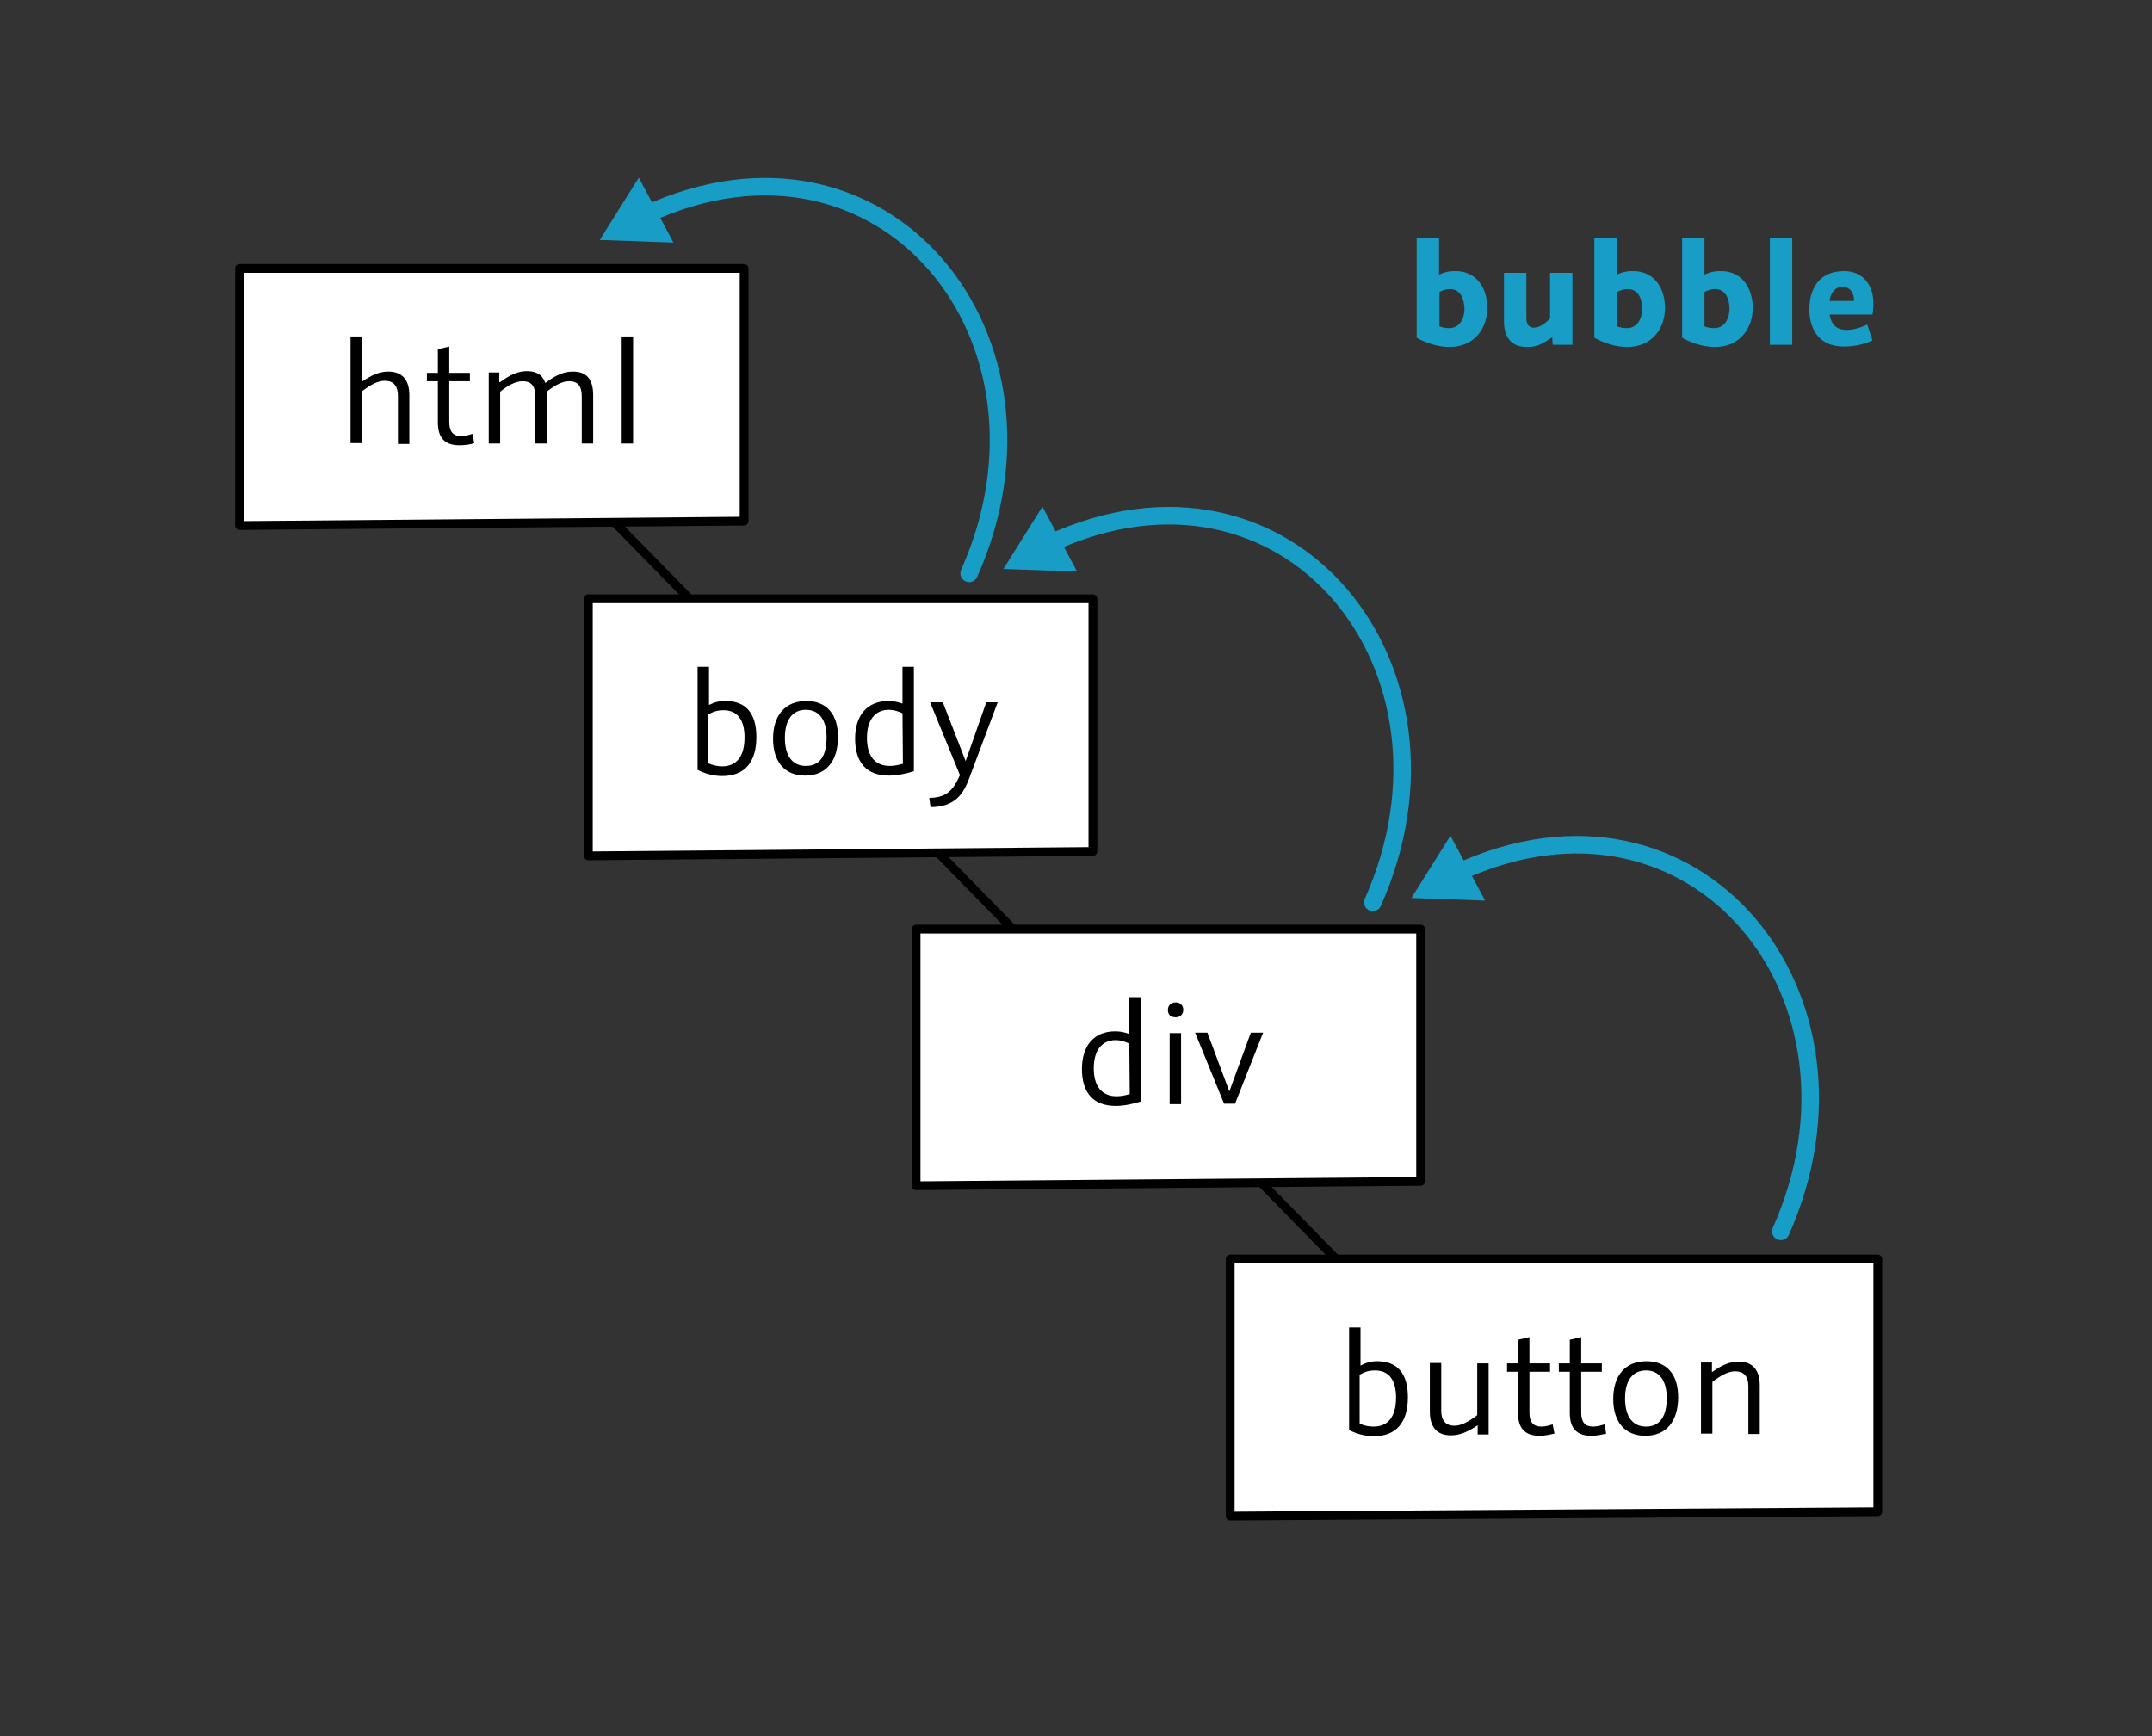 <?xml version="1.0" encoding="utf-8"?>
<!-- Generator: Adobe Illustrator 18.1.0, SVG Export Plug-In . SVG Version: 6.00 Build 0)  -->
<svg version="1.1" xmlns="http://www.w3.org/2000/svg" xmlns:xlink="http://www.w3.org/1999/xlink" x="0px" y="0px"
	 viewBox="0 0 490.5 395.8" enable-background="new 0 0 490.5 395.8" xml:space="preserve">
<rect x="0" y="0" width="490.5" height="395.8" fill="#333333" stroke="none"/>
<g id="line">
	
		<line fill="none" stroke="#000000" stroke-width="2" stroke-linejoin="round" stroke-miterlimit="10" x1="112.1" y1="90.5" x2="333.7" y2="316.8"/>
</g>
<g id="tags">
	<g>
		<polygon fill="#FFFFFF" stroke="#000000" stroke-width="2" stroke-linejoin="round" stroke-miterlimit="10" points="169.6,118.8 
			54.6,119.8 54.6,61.2 169.6,61.2 		"/>
		<g>
			<rect x="55.3" y="76.7" fill="none" width="113.7" height="35.8"/>
			<path d="M82.5,87c2.2-1.5,4-2.3,6-2.3c3.1,0,4.8,1.8,4.8,5.4v11.1h-2.6V90.2c0-2.2-1-3.4-3-3.4c-1.5,0-3.1,0.8-5.2,2.4v11.8h-2.6
				V76.7h2.6L82.5,87L82.5,87z"/>
			<path d="M104.7,101.5c-3.4,0-4.9-1.8-4.9-5.2v-9.4h-2.5v-1.9h2.5v-5.4l2.6-0.6v6h4.7v1.9h-4.7v9.3c0,2.1,0.8,3.2,2.7,3.2
				c1,0,1.9-0.3,2.6-0.5l0.4,2.1C107.3,101.3,106.1,101.5,104.7,101.5z"/>
			<path d="M114,87.1c2.3-1.7,4.1-2.5,6.1-2.5c2,0,3.5,0.7,4.2,2.7c2.6-2,4.5-2.6,6.3-2.6c2.8,0,4.6,1.4,4.6,5.4v11h-2.6V90.4
				c0-2.3-0.8-3.5-2.9-3.5c-1.4,0-3.1,0.8-5.1,2.4l0,0.7v11.1h-2.6V90.4c0-2.3-0.8-3.5-2.9-3.5c-1.5,0-3.3,0.9-5.1,2.4v11.8h-2.6
				V84.9h2.4V87.1L114,87.1z"/>
			<path d="M141.7,76.7h2.6v24.4h-2.6V76.7z"/>
		</g>
	</g>
	<g>
		<polygon fill="#FFFFFF" stroke="#000000" stroke-width="2" stroke-linejoin="round" stroke-miterlimit="10" points="249.1,194.1 
			134.1,195.1 134.1,136.5 249.1,136.5 		"/>
		<g>
			<rect x="134.7" y="152" fill="none" width="113.7" height="35.8"/>
			<path d="M165.4,159.8c4.6,0,7,2.8,7,8.2c0,5.8-2.7,8.9-7.8,8.9c-1.9,0-3.8-0.5-5.6-1.4V152h2.6v8.7
				C163,160,164,159.8,165.4,159.8z M164.6,174.7c3.3,0,5.1-2.3,5.1-6.6c0-4.1-1.7-6.2-4.8-6.2c-1.1,0-2.2,0.2-3.5,1V174
				C162.4,174.4,163.5,174.7,164.6,174.7z"/>
			<path d="M191,168c0,5.5-2.7,8.8-7.5,8.8c-4.6,0-7.3-3.1-7.3-8.4c0-5.4,2.8-8.6,7.6-8.6C188.4,159.8,191,162.8,191,168z
				 M188.4,168.1c0-4-1.7-6.3-4.7-6.3c-3.1,0-4.8,2.3-4.8,6.4s1.7,6.4,4.8,6.4S188.4,172.4,188.4,168.1z"/>
			<path d="M208.3,175.8c-1.9,0.6-3.9,1-5.7,1c-5,0-7.7-2.9-7.7-8.4c0-5.4,2.8-8.6,7.6-8.6c1.4,0,2.3,0.3,3.2,0.6V152h2.6V175.8z
				 M205.7,162.6c-1-0.5-2.1-0.8-3.1-0.8c-3.2,0-5,2.4-5,6.4c0,4.1,1.8,6.4,5.2,6.4c1,0,2-0.2,3-0.5L205.7,162.6L205.7,162.6z"/>
			<path d="M220.8,177.7c-1.6,4.3-4,6.2-8.7,6.3l-0.3-2.1c3.4-0.1,5.2-1.2,6.8-4.8l0.2-0.4l-6.8-16.6h2.9l5.2,13.4l4.7-13.4h2.6
				L220.8,177.7z"/>
		</g>
	</g>
	<g>
		<polygon fill="#FFFFFF" stroke="#000000" stroke-width="2" stroke-linejoin="round" stroke-miterlimit="10" points="323.8,269.3 
			208.8,270.3 208.8,211.8 323.8,211.8 		"/>
		<g>
			<rect x="209.5" y="227.3" fill="none" width="113.7" height="35.8"/>
			<path d="M260,251.1c-1.9,0.6-3.9,1-5.7,1c-5,0-7.7-2.9-7.7-8.4c0-5.4,2.8-8.6,7.6-8.6c1.4,0,2.3,0.3,3.2,0.6v-8.4h2.6V251.1z
				 M257.4,237.9c-1-0.5-2.1-0.8-3.1-0.8c-3.2,0-5,2.4-5,6.4c0,4.1,1.8,6.4,5.2,6.4c1,0,2-0.2,3-0.5L257.4,237.9L257.4,237.9z"/>
			<path d="M266.2,230.2c0-1,0.7-1.7,1.8-1.7c1,0,1.7,0.7,1.7,1.7c0,1-0.7,1.7-1.7,1.7C266.8,231.9,266.2,231.3,266.2,230.2z
				 M266.6,235.5h2.6v16.2h-2.6V235.5z"/>
			<path d="M281.5,251.6H279l-6.6-16.2h2.8l5,13.4l4.9-13.4h2.8L281.5,251.6z"/>
		</g>
	</g>
	<g>
		<polygon fill="#FFFFFF" stroke="#000000" stroke-width="2" stroke-linejoin="round" stroke-miterlimit="10" points="428,344.6 
			280.4,345.6 280.4,287 428,287 		"/>
		<g>
			<rect x="281.1" y="302.5" fill="none" width="146.3" height="36.4"/>
			<path d="M313.9,310.3c4.6,0,7,2.8,7,8.2c0,5.8-2.7,8.9-7.8,8.9c-1.9,0-3.8-0.5-5.6-1.4v-23.4h2.6v8.7
				C311.4,310.6,312.5,310.3,313.9,310.3z M313.1,325.2c3.3,0,5.1-2.3,5.1-6.6c0-4.1-1.7-6.2-4.8-6.2c-1.1,0-2.2,0.2-3.5,1v11.1
				C310.9,325,311.9,325.2,313.1,325.2z"/>
			<path d="M330.7,327.2c-3.1,0-4.8-1.8-4.8-5.4v-11.1h2.6v10.9c0,2.2,1,3.4,3,3.4c1.5,0,3.1-0.8,5.2-2.4v-11.8h2.6v16.2h-2.5v-2.1
				C334.6,326.4,332.7,327.2,330.7,327.2z"/>
			<path d="M350.9,327.3c-3.4,0-4.9-1.8-4.9-5.2v-9.4h-2.5v-1.9h2.5v-5.4l2.6-0.6v6h4.7v1.9h-4.7v9.3c0,2.1,0.8,3.2,2.7,3.2
				c1,0,1.9-0.3,2.6-0.5l0.4,2.1C353.4,327,352.2,327.3,350.9,327.3z"/>
			<path d="M362.7,327.3c-3.4,0-4.9-1.8-4.9-5.2v-9.4h-2.5v-1.9h2.5v-5.4l2.6-0.6v6h4.7v1.9h-4.7v9.3c0,2.1,0.8,3.2,2.7,3.2
				c1,0,1.9-0.3,2.6-0.5l0.4,2.1C365.3,327,364,327.3,362.7,327.3z"/>
			<path d="M382.5,318.5c0,5.5-2.7,8.8-7.5,8.8c-4.6,0-7.3-3.1-7.3-8.4c0-5.4,2.8-8.6,7.6-8.6C379.9,310.3,382.5,313.3,382.5,318.5z
				 M379.9,318.7c0-4-1.7-6.3-4.7-6.3c-3.1,0-4.8,2.3-4.8,6.4s1.7,6.4,4.8,6.4S379.9,322.9,379.9,318.7z"/>
			<path d="M390.2,312.8c2.2-1.6,4-2.4,6.1-2.4c3.1,0,4.8,1.8,4.8,5.4v11.1h-2.6V316c0-2.2-1-3.4-3-3.4c-1.5,0-3.1,0.8-5.2,2.4v11.8
				h-2.6v-16.2h2.5L390.2,312.8L390.2,312.8z"/>
		</g>
	</g>
</g>
<g id="capture" display="none">
	<g display="inline">
		<g>
			<path fill="none" stroke="#F0004D" stroke-width="4" stroke-linecap="round" stroke-linejoin="round" d="M136.7,54.7
				c55-35.2,102.7,12,88.3,64.6"/>
			<g>
				<polygon fill="#F0004D" points="217.7,114.3 220.9,130.7 233.6,119.7 				"/>
			</g>
		</g>
	</g>
	<g display="inline">
		<g>
			<path fill="none" stroke="#F0004D" stroke-width="4" stroke-linecap="round" stroke-linejoin="round" d="M228.7,129.7
				c55-35.2,102.7,12,88.3,64.6"/>
			<g>
				<polygon fill="#F0004D" points="309.7,189.3 312.9,205.7 325.6,194.7 				"/>
			</g>
		</g>
	</g>
	<g display="inline">
		<g>
			<path fill="none" stroke="#F0004D" stroke-width="4" stroke-linecap="round" stroke-linejoin="round" d="M321.7,204.7
				c55-35.2,102.7,12,88.3,64.6"/>
			<g>
				<polygon fill="#F0004D" points="402.7,264.3 405.9,280.7 418.6,269.7 				"/>
			</g>
		</g>
	</g>
	<g display="inline">
		<rect x="273.1" y="54.2" fill="none" width="192.6" height="43.2"/>
		<path fill="#F0004D" d="M325.5,77.9c-1.3,0.6-3,1-5,1c-5.4,0-8.3-3-8.3-8.5c0-5.4,3.2-8.6,8.6-8.6c1.6,0,3.1,0.3,4.7,1l-1.2,3.9
			c-1.2-0.6-2.3-1-3.5-1c-2,0-3.3,1.4-3.3,4.2c0,3.1,1.2,4.9,3.7,4.9c1.1,0,2.3-0.4,3.3-0.9L325.5,77.9z"/>
		<path fill="#F0004D" d="M336.9,78.6c-0.1-0.4-0.3-1.1-0.3-1.5c-1.4,1-2.7,1.9-4.6,1.9c-2.7,0-5-1.7-5-4.9c0-3.9,4.1-5.3,8.9-5.5
			v-1c0-1.2-0.6-2.1-1.8-2.1s-3,0.3-5.2,1.3l-1-3.7c2.2-0.8,4.3-1.4,6.7-1.4c5.3,0,6.4,3.1,6.4,6.1v5.2c0,2,0.2,4.1,0.4,5.5H336.9z
			 M335.9,71.5c-2.4,0.1-3.9,0.6-3.9,2.2c0,1,0.4,1.6,1.4,1.6c0.9,0,1.5-0.5,2.5-1.3V71.5z"/>
		<path fill="#F0004D" d="M345.6,62.6c2-0.3,4.5-0.8,7.3-0.8c6.4,0,8.6,4.4,8.6,8.6c0,2.9-1.7,8.7-8.7,8.7c-0.7,0-1.4-0.1-2.1-0.3
			v7.8h-5.1V62.6z M350.6,74.5c0.6,0.3,1.4,0.4,2.1,0.4c2.4,0,3.3-1.9,3.3-4.3c0-2.2-0.9-4.7-3.8-4.7c-0.5,0-1.1,0.1-1.7,0.2V74.5z"
			/>
		<path fill="#F0004D" d="M375.3,78.5c-1,0.3-2.2,0.5-3.6,0.5c-4.2,0-6.3-1.9-6.3-6.3v-6.9H363v-3.7h2.4v-5l5.1-1.2v6.2h4.1v3.7
			h-4.1v6.7c0,1.5,0.6,2.2,2.1,2.2c0.8,0,1.4-0.2,2-0.3L375.3,78.5z"/>
		<path fill="#F0004D" d="M382.9,62.2v10.3c0,1.4,0.6,2.2,1.7,2.2c1.2,0,2.4-0.8,3.7-2.1V62.2h5.1v16.4h-4.5l-0.1-1.7
			c-2.2,1.4-3.2,2.2-5.8,2.2c-3.1,0-5.2-1.7-5.2-5.9V62.2H382.9z"/>
		<path fill="#F0004D" d="M410,67.2c-0.6-0.4-1.2-0.6-2-0.6c-1.5,0-3,1.1-4.4,3.6v8.4h-5V62.2h5v2.5c1.3-1.7,2.4-3,4.6-3
			c0.9,0,1.9,0.1,3,1L410,67.2z"/>
		<path fill="#F0004D" d="M416.5,71.7c0.4,2.3,1.6,3.5,3.8,3.5c1.6,0,3-0.4,4.8-1.2l1.2,3.6c-2,0.9-4.1,1.4-6.5,1.4
			c-6.3,0-7.9-4.7-7.9-8.5c0-4.6,2.2-8.7,7.9-8.7c4.7,0,6.7,3.7,6.7,7.2c0,0.9,0,1.7-0.2,2.7H416.5z M416.6,68.6h5.6
			c0-1.8-0.9-3.2-2.6-3.2C417.8,65.4,416.9,66.6,416.6,68.6z"/>
	</g>
</g>
<g id="bubble">
	<g>
		<g>
			<path fill="none" stroke="#189DC6" stroke-width="4" stroke-linecap="round" stroke-linejoin="round" d="M147.3,48.9
				c54.2-25,97.4,28.4,73.6,81.8"/>
			<g>
				<polygon fill="#189DC6" points="153.5,55.3 136.7,54.7 145.6,40.5 				"/>
			</g>
		</g>
	</g>
	<g>
		<g>
			<path fill="none" stroke="#189DC6" stroke-width="4" stroke-linecap="round" stroke-linejoin="round" d="M239.3,123.9
				c54.2-25,97.4,28.4,73.6,81.8"/>
			<g>
				<polygon fill="#189DC6" points="245.5,130.3 228.7,129.7 237.6,115.5 				"/>
			</g>
		</g>
	</g>
	<g>
		<g>
			<path fill="none" stroke="#189DC6" stroke-width="4" stroke-linecap="round" stroke-linejoin="round" d="M332.3,198.9
				c54.2-25,97.4,28.4,73.6,81.8"/>
			<g>
				<polygon fill="#189DC6" points="338.5,205.3 321.7,204.7 330.6,190.5 				"/>
			</g>
		</g>
	</g>
	<g>
		<rect x="278.1" y="54.2" fill="none" width="192.6" height="43.2"/>
		<path fill="#189DC6" d="M330.4,79.1c-2.7,0-5.3-0.9-7.5-2.1V54.2h5.1v8.4c1.1-0.5,2-0.8,3.8-0.8c4.5,0,7.2,3.6,7.2,8.4
			C339,74.9,336,79.1,330.4,79.1z M330.5,65.9c-0.6,0-1.7,0.2-2.4,0.7v7.8c0.7,0.3,1.5,0.4,2.2,0.4c2.6,0,3.5-2.5,3.5-4.4
			C333.7,68.3,333,65.9,330.5,65.9z"/>
		<path fill="#189DC6" d="M347.9,62.2v10.3c0,1.4,0.6,2.2,1.7,2.2c1.2,0,2.4-0.8,3.7-2.1V62.2h5.1v16.4h-4.5l-0.1-1.7
			c-2.2,1.4-3.2,2.2-5.8,2.2c-3.1,0-5.2-1.7-5.2-5.9V62.2H347.9z"/>
		<path fill="#189DC6" d="M370.9,79.1c-2.7,0-5.3-0.9-7.5-2.1V54.2h5.1v8.4c1.1-0.5,2-0.8,3.8-0.8c4.5,0,7.2,3.6,7.2,8.4
			C379.5,74.9,376.5,79.1,370.9,79.1z M371,65.9c-0.6,0-1.7,0.2-2.4,0.7v7.8c0.7,0.3,1.5,0.4,2.2,0.4c2.6,0,3.5-2.5,3.5-4.4
			C374.3,68.3,373.5,65.9,371,65.9z"/>
		<path fill="#189DC6" d="M390.9,79.1c-2.7,0-5.3-0.9-7.5-2.1V54.2h5.1v8.4c1.1-0.5,2-0.8,3.8-0.8c4.5,0,7.2,3.6,7.2,8.4
			C399.5,74.9,396.5,79.1,390.9,79.1z M390.9,65.9c-0.6,0-1.7,0.2-2.4,0.7v7.8c0.7,0.3,1.5,0.4,2.2,0.4c2.6,0,3.5-2.5,3.5-4.4
			C394.2,68.3,393.4,65.9,390.9,65.9z"/>
		<path fill="#189DC6" d="M403.4,78.6V54.2h5.1v24.4H403.4z"/>
		<path fill="#189DC6" d="M417,71.7c0.4,2.3,1.6,3.5,3.8,3.5c1.6,0,3-0.4,4.8-1.2l1.2,3.6c-2,0.9-4.1,1.4-6.5,1.4
			c-6.3,0-7.9-4.7-7.9-8.5c0-4.6,2.2-8.7,7.9-8.7c4.7,0,6.7,3.7,6.7,7.2c0,0.9,0,1.7-0.2,2.7H417z M417,68.6h5.6
			c0-1.8-0.9-3.2-2.6-3.2C418.3,65.4,417.3,66.6,417,68.6z"/>
	</g>
	<g>
	</g>
	<g>
	</g>
	<g>
	</g>
	<g>
	</g>
	<g>
	</g>
	<g>
	</g>
	<g>
	</g>
	<g>
	</g>
	<g>
	</g>
	<g>
	</g>
	<g>
	</g>
	<g>
	</g>
	<g>
	</g>
	<g>
	</g>
	<g>
	</g>
	<g>
	</g>
</g>
</svg>
